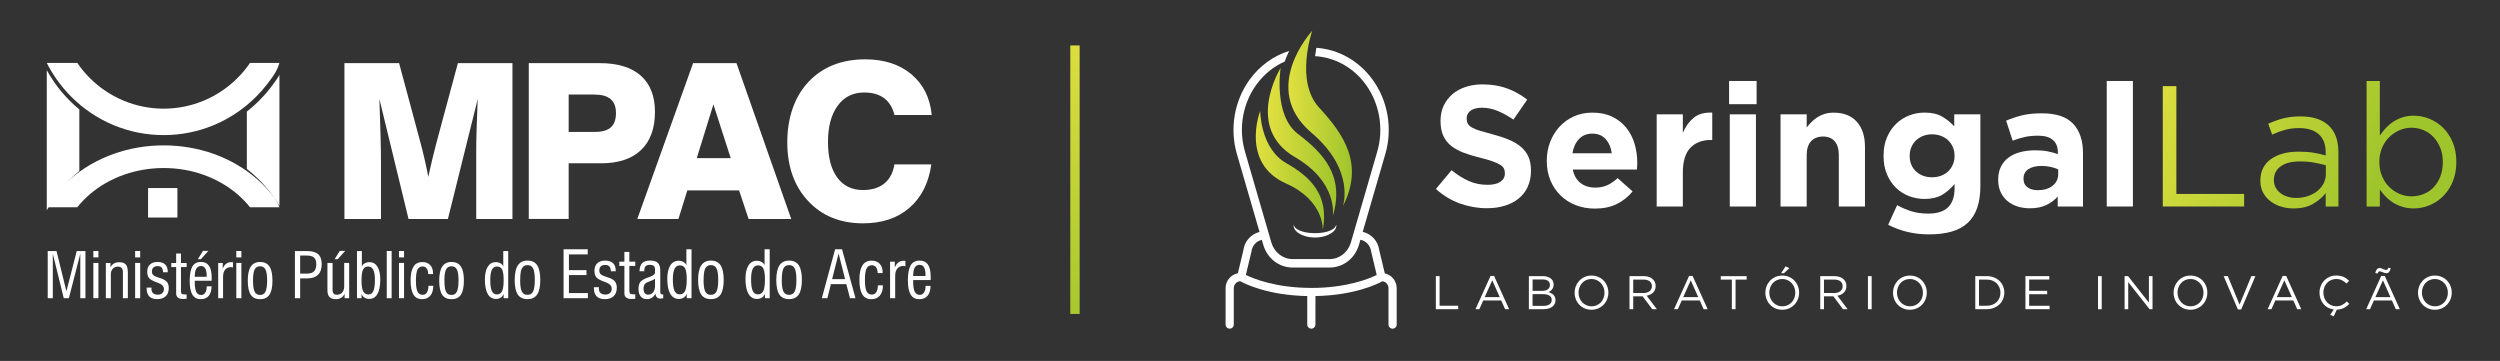 <?xml version="1.0" encoding="UTF-8"?>
<svg id="Camada_1" xmlns="http://www.w3.org/2000/svg" version="1.1" xmlns:xlink="http://www.w3.org/1999/xlink" viewBox="0 0 800 115.5">
  <rect x="0" y="0" width="800" height="115.5" fill="#333333" stroke="none"/>
  <!-- Generator: Adobe Illustrator 29.7.1, SVG Export Plug-In . SVG Version: 2.1.1 Build 8)  -->
  <defs>
    <style>
      .st0, .st1 {
        fill: #fff;
      }

      .st2 {
        fill: url(#Gradiente_sem_nome_301);
      }

      .st3 {
        fill: url(#Gradiente_sem_nome_306);
      }

      .st1 {
        fill-rule: evenodd;
      }

      .st4 {
        fill: url(#Gradiente_sem_nome_302);
      }

      .st5 {
        fill: url(#Gradiente_sem_nome_304);
      }

      .st6 {
        fill: url(#Gradiente_sem_nome_305);
      }

      .st7 {
        fill: url(#Gradiente_sem_nome_30);
      }

      .st8 {
        fill: url(#Gradiente_sem_nome_303);
      }
    </style>
    <symbol id="MPAC-H" viewBox="0 0 236 63.97">
      <g>
        <path class="st0" d="M8.94,63.71v-11.86l-3.05,11.86h-1.36l-2.92-11.86v11.86H.25v-12.58h2.35l2.63,10.73,2.76-10.73h2.32v12.58h-1.37ZM12.42,51.12h1.35v1.71h-1.35v-1.71ZM12.42,54.3h1.35v9.4h-1.35v-9.4ZM15.75,63.71v-9.4h1.23v1.17c.23-.46.54-.8.93-1.03.39-.23.86-.34,1.42-.34.82,0,1.41.21,1.76.63.35.42.53,1.14.53,2.16v6.81h-1.32v-6.91c0-.51-.11-.89-.32-1.14-.22-.25-.55-.38-.99-.38-.59,0-1.05.18-1.39.56-.34.37-.52.87-.52,1.5v6.37h-1.32ZM23.56,51.12h1.35v1.71h-1.35v-1.71ZM23.56,54.3h1.35v9.4h-1.35v-9.4ZM26.64,60.88h1.3s0,.03,0,.05c-.02.12-.03.21-.03.27,0,.51.14.9.44,1.17.29.27.71.4,1.26.4.5,0,.9-.14,1.19-.41.29-.27.44-.64.44-1.11,0-.74-.57-1.31-1.7-1.7h-.03c-1.14-.4-1.87-.8-2.21-1.19-.34-.39-.51-.96-.51-1.71,0-.82.24-1.46.72-1.92s1.15-.69,2-.69c.91,0,1.6.22,2.06.66.46.44.69,1.09.69,1.95v.13h-1.24c-.03-.57-.16-.98-.38-1.24-.23-.26-.58-.39-1.06-.39-.51,0-.89.12-1.15.36s-.39.61-.39,1.08c0,.21.03.4.1.57.07.17.17.3.3.41.24.21.71.43,1.42.65.38.12.67.22.88.3.64.25,1.1.57,1.38.95.27.38.41.89.41,1.53,0,.94-.27,1.67-.81,2.18-.54.51-1.31.77-2.31.77-.91,0-1.61-.24-2.08-.73-.47-.49-.7-1.21-.7-2.16v-.19ZM35.78,61.76c0,.39.07.65.21.77.14.12.48.18,1.01.18.07,0,.13,0,.17,0,.05,0,.08,0,.12-.01v1.15c-.07,0-.18.01-.32.02-.34.02-.55.03-.64.03-.62,0-1.08-.12-1.38-.37-.3-.25-.45-.62-.45-1.12v-7.01h-1.3v-1.09h1.3v-2.51h1.28v2.51h1.52v1.09h-1.52v6.37ZM39.46,57.99h3.18v-.25c0-.86-.12-1.52-.38-1.96-.25-.44-.63-.66-1.13-.66-.56,0-.98.23-1.26.71-.28.47-.41,1.19-.41,2.16M42.66,60.53h1.28c-.01,1.11-.26,1.96-.76,2.55-.49.59-1.2.88-2.12.88-1.01,0-1.75-.4-2.23-1.19-.48-.79-.72-2.01-.72-3.67,0-1.75.24-3.04.72-3.85.48-.81,1.23-1.22,2.26-1.22.97,0,1.69.35,2.17,1.04.48.69.71,1.75.71,3.16,0,.22,0,.39,0,.51,0,.11,0,.22-.01.31h-4.5v.42c0,1.18.14,2.04.41,2.57.27.54.7.81,1.29.81.46,0,.82-.2,1.09-.61.27-.41.4-.96.4-1.66v-.06ZM40.28,53.3l1.38-2.22h1.45l-2.01,2.22h-.82ZM45.71,63.71v-9.4h1.21v1.54c.19-.55.47-.98.86-1.29.38-.31.82-.47,1.31-.47.15,0,.26,0,.34,0,.08,0,.16.01.22.03v1.41c-.07-.04-.15-.07-.23-.09-.09-.02-.18-.03-.28-.03-.67,0-1.19.22-1.57.67-.37.45-.56,1.07-.56,1.87v5.76h-1.3ZM50.54,51.12h1.35v1.71h-1.35v-1.71ZM50.54,54.3h1.35v9.4h-1.35v-9.4ZM53.6,59.01c0-1.69.27-2.94.81-3.75.54-.81,1.37-1.22,2.48-1.22s1.96.4,2.49,1.21c.54.81.8,2.06.8,3.76s-.27,2.96-.8,3.76c-.53.8-1.36,1.2-2.49,1.2s-1.97-.4-2.5-1.19c-.52-.79-.79-2.05-.79-3.76M55,59.01c0,1.41.14,2.4.43,2.97.29.57.77.86,1.45.86s1.15-.29,1.44-.88c.29-.59.44-1.57.44-2.95s-.14-2.38-.44-2.96c-.29-.57-.77-.86-1.44-.86s-1.16.28-1.45.85c-.29.57-.44,1.56-.44,2.96M67.56,57.14h1.84c.85,0,1.47-.2,1.87-.61.4-.41.6-1.05.6-1.92,0-.8-.2-1.38-.6-1.74-.4-.36-1.05-.54-1.95-.54h-1.75v4.8ZM66.17,63.71v-12.58h3.21c1.37,0,2.36.28,2.99.84.63.56.94,1.45.94,2.67s-.33,2.19-.98,2.82c-.66.64-1.62.96-2.89.96h-1.87v5.29h-1.4ZM79.42,63.71v-1.22c-.18.47-.48.84-.88,1.09-.4.26-.89.38-1.45.38-.78,0-1.35-.19-1.71-.58-.36-.39-.54-1-.54-1.85v-7.23h1.37v7.26c0,.39.1.69.29.9.19.21.46.32.81.32.63,0,1.12-.19,1.47-.59.35-.39.53-.94.53-1.65v-6.24h1.33v9.4h-1.21ZM76.76,53.3l1.38-2.22h1.45l-2.01,2.22h-.82ZM83.93,58.93c0,1.36.14,2.33.43,2.91.29.58.75.87,1.41.87.61,0,1.05-.3,1.32-.91.27-.6.41-1.59.41-2.97,0-1.23-.14-2.13-.44-2.71-.29-.58-.74-.87-1.34-.87-.64,0-1.1.27-1.38.82-.27.54-.41,1.5-.41,2.86M82.72,63.71v-12.58h1.3v4.15c.11-.35.36-.64.73-.86.37-.22.81-.33,1.3-.33.91,0,1.62.4,2.12,1.21.5.81.76,1.94.76,3.41,0,1.69-.25,2.98-.75,3.86-.5.88-1.23,1.32-2.2,1.32-.5,0-.93-.12-1.31-.38-.37-.25-.62-.58-.74-1v1.19h-1.21ZM90.66,51.12h1.3v12.58h-1.3v-12.58ZM93.92,51.12h1.35v1.71h-1.35v-1.71ZM93.92,54.3h1.35v9.4h-1.35v-9.4ZM101.78,60.4h1.28c0,1.13-.26,2.01-.78,2.63-.52.62-1.25.93-2.2.93-1.04,0-1.81-.41-2.31-1.23-.5-.82-.75-2.09-.75-3.79s.26-2.86.78-3.67c.52-.81,1.31-1.21,2.37-1.21.87,0,1.56.27,2.07.81.51.53.76,1.27.76,2.19v.2h-1.28c-.03-.66-.17-1.16-.42-1.5-.26-.34-.62-.52-1.08-.52-.64,0-1.1.28-1.37.85-.27.57-.41,1.54-.41,2.91s.14,2.36.41,2.94c.28.57.74.86,1.38.86.49,0,.87-.2,1.13-.61.26-.41.41-1,.42-1.77M104.65,59.01c0-1.69.27-2.94.81-3.75.54-.81,1.37-1.22,2.48-1.22s1.96.4,2.49,1.21c.54.81.8,2.06.8,3.76s-.27,2.96-.8,3.76c-.53.8-1.36,1.2-2.49,1.2s-1.97-.4-2.5-1.19c-.53-.79-.79-2.05-.79-3.76M106.04,59.01c0,1.41.14,2.4.43,2.97.29.57.77.86,1.45.86s1.15-.29,1.44-.88c.29-.59.44-1.57.44-2.95s-.14-2.38-.44-2.96c-.29-.57-.77-.86-1.44-.86s-1.16.28-1.45.85c-.29.57-.44,1.56-.44,2.96M121.83,58.93c0-1.37-.13-2.33-.4-2.87-.27-.54-.72-.81-1.37-.81s-1.07.29-1.36.87c-.29.58-.44,1.48-.44,2.7,0,1.36.14,2.35.42,2.96.28.61.72.92,1.33.92.65,0,1.11-.29,1.4-.86.28-.58.42-1.55.42-2.92M123.06,63.71h-1.23v-1.19c-.12.41-.36.74-.73,1-.37.25-.8.38-1.3.38-.97,0-1.7-.44-2.21-1.33-.51-.88-.76-2.17-.76-3.86,0-1.46.26-2.6.76-3.41.51-.81,1.22-1.21,2.13-1.21.49,0,.93.11,1.3.33.37.22.61.51.71.86v-4.15h1.32v12.58ZM124.78,58.83c0-1.75.28-3.05.84-3.89.56-.84,1.42-1.27,2.57-1.27s2.03.42,2.58,1.25c.55.84.83,2.14.83,3.9s-.28,3.07-.83,3.89c-.55.83-1.41,1.24-2.59,1.24s-2.04-.41-2.59-1.23c-.54-.82-.82-2.12-.82-3.9M126.23,58.84c0,1.46.15,2.48.45,3.08.3.6.8.89,1.51.89s1.2-.3,1.5-.91c.3-.61.45-1.63.45-3.06s-.15-2.47-.45-3.07c-.3-.6-.8-.89-1.5-.89s-1.2.29-1.5.88c-.3.59-.45,1.62-.45,3.07M137.81,63.71v-13.05h6.44v1.36h-5.01v4.19h4.68v1.32h-4.68v4.8h5.06v1.37h-6.49ZM145.89,60.77h1.35s0,.03,0,.05c-.02.12-.03.22-.03.28,0,.53.15.94.45,1.21.3.28.74.42,1.31.42.52,0,.93-.14,1.23-.43.3-.28.45-.66.45-1.15,0-.77-.59-1.36-1.76-1.76h-.03c-1.18-.42-1.94-.83-2.29-1.24-.35-.41-.52-1-.52-1.77,0-.85.25-1.52.74-1.99.5-.48,1.19-.71,2.08-.71.94,0,1.65.23,2.13.68.48.46.72,1.13.72,2.02v.14h-1.29c-.03-.59-.16-1.02-.4-1.28-.24-.27-.6-.4-1.1-.4-.53,0-.93.12-1.19.38-.27.25-.4.63-.4,1.12,0,.22.04.42.11.59.07.17.17.32.31.42.25.21.74.44,1.47.68.39.12.7.23.91.31.67.26,1.14.59,1.43.99.28.4.43.92.43,1.58,0,.98-.28,1.73-.84,2.26-.56.53-1.35.79-2.39.79-.95,0-1.66-.25-2.15-.76-.49-.51-.73-1.25-.73-2.24v-.2ZM155.36,61.69c0,.41.07.67.22.8.15.13.49.19,1.05.19.07,0,.13,0,.18,0,.05,0,.09,0,.12-.01v1.19c-.08,0-.19.01-.33.02-.35.02-.57.03-.67.03-.64,0-1.12-.13-1.43-.38-.31-.26-.47-.65-.47-1.16v-7.27h-1.35v-1.13h1.35v-2.6h1.32v2.6h1.58v1.13h-1.58v6.6ZM162.22,58.45c-.21.24-.68.49-1.42.75-.06.02-.11.04-.14.05-.63.22-1.04.47-1.23.75-.19.28-.29.68-.29,1.23,0,.49.11.86.32,1.13.21.27.52.4.9.4.56,0,1.01-.21,1.34-.64.33-.43.5-1,.5-1.73v-1.93ZM164.36,63.72c-.17.03-.32.05-.44.06-.13.01-.24.02-.35.02-.38,0-.68-.12-.9-.36-.22-.24-.34-.59-.35-1.03-.21.5-.51.88-.9,1.14-.39.27-.86.4-1.4.4-.7,0-1.25-.24-1.64-.71-.39-.47-.59-1.14-.59-2s.18-1.48.54-1.92c.36-.44,1.14-.86,2.35-1.27h.03c.99-.34,1.48-.73,1.48-1.18v-.9c0-.4-.11-.69-.34-.88-.23-.18-.59-.28-1.09-.28s-.84.13-1.08.38c-.24.25-.35.64-.35,1.17v.17h-1.27c.02-.99.25-1.72.71-2.18.46-.46,1.17-.68,2.16-.68.92,0,1.59.21,2.02.63.42.42.64,1.09.64,2v5.7c0,.25.05.44.14.55.09.11.24.16.44.16.04,0,.1,0,.18-.03.01,0,.02,0,.03,0v1.04ZM170.66,58.76c0-1.42-.14-2.41-.42-2.97-.28-.56-.75-.84-1.42-.84s-1.1.3-1.41.91c-.3.6-.46,1.54-.46,2.8,0,1.41.14,2.43.43,3.07.29.63.75.95,1.38.95.67,0,1.15-.3,1.45-.9.29-.6.44-1.61.44-3.02M171.93,63.71h-1.27v-1.23c-.12.43-.38.77-.76,1.03-.38.26-.83.39-1.35.39-1,0-1.76-.46-2.29-1.38-.53-.92-.79-2.25-.79-4,0-1.52.26-2.7.79-3.54.53-.84,1.27-1.26,2.21-1.26.51,0,.96.12,1.35.35.39.23.64.53.74.89v-4.31h1.37v13.05ZM173.69,58.83c0-1.75.28-3.05.84-3.89.56-.84,1.42-1.27,2.57-1.27s2.03.42,2.58,1.25c.56.84.83,2.14.83,3.9s-.28,3.07-.82,3.89c-.55.83-1.41,1.24-2.59,1.24s-2.04-.41-2.59-1.23c-.54-.82-.82-2.12-.82-3.9M175.14,58.84c0,1.46.15,2.48.45,3.08.3.6.8.89,1.51.89s1.2-.3,1.5-.91c.3-.61.45-1.63.45-3.06s-.15-2.47-.45-3.07c-.3-.6-.8-.89-1.5-.89s-1.2.29-1.5.88c-.3.59-.45,1.62-.45,3.07M191.51,58.76c0-1.42-.14-2.41-.42-2.97-.28-.56-.75-.84-1.42-.84s-1.1.3-1.41.91c-.3.6-.45,1.54-.45,2.8,0,1.41.14,2.43.43,3.07.29.63.75.95,1.38.95.67,0,1.15-.3,1.45-.9.29-.6.44-1.61.44-3.02M192.78,63.71h-1.27v-1.23c-.12.43-.38.77-.76,1.03-.38.26-.83.39-1.35.39-1,0-1.76-.46-2.29-1.38-.53-.92-.79-2.25-.79-4,0-1.52.26-2.7.79-3.54.53-.84,1.27-1.26,2.21-1.26.51,0,.96.12,1.35.35.39.23.64.53.74.89v-4.31h1.37v13.05ZM194.54,58.83c0-1.75.28-3.05.84-3.89.56-.84,1.42-1.27,2.57-1.27s2.03.42,2.58,1.25c.56.84.83,2.14.83,3.9s-.28,3.07-.83,3.89c-.55.83-1.41,1.24-2.59,1.24s-2.04-.41-2.59-1.23c-.54-.82-.82-2.12-.82-3.9M195.99,58.84c0,1.46.15,2.48.45,3.08.3.6.8.89,1.51.89s1.2-.3,1.5-.91c.3-.61.45-1.63.45-3.06s-.15-2.47-.45-3.07c-.3-.6-.8-.89-1.5-.89s-1.2.29-1.5.88c-.3.59-.45,1.62-.45,3.07M209.42,58.62h3.46l-1.73-6.83-1.73,6.83ZM206.68,63.71l3.54-13.05h1.85l3.59,13.05h-1.47l-.98-3.76h-4.11l-.94,3.76h-1.47ZM221.64,60.27h1.33c0,1.17-.27,2.08-.81,2.73-.54.64-1.3.97-2.28.97-1.08,0-1.88-.43-2.4-1.28-.52-.85-.78-2.16-.78-3.93s.27-2.97.81-3.81c.54-.84,1.36-1.26,2.45-1.26.91,0,1.62.28,2.15.84.53.56.79,1.31.79,2.28v.2h-1.32c-.03-.68-.18-1.2-.44-1.56-.26-.36-.64-.53-1.12-.53-.66,0-1.14.3-1.42.88-.29.59-.43,1.59-.43,3.01s.14,2.45.43,3.04c.29.6.76.89,1.43.89.51,0,.9-.21,1.17-.64.27-.42.42-1.03.44-1.84M224.88,63.71v-9.75h1.26v1.59c.2-.57.49-1.02.89-1.34.39-.32.85-.48,1.36-.48.15,0,.27,0,.35,0,.08,0,.16.01.23.03v1.46c-.07-.04-.15-.07-.24-.09-.09-.02-.18-.03-.29-.03-.7,0-1.24.23-1.62.69-.39.46-.58,1.11-.58,1.94v5.97h-1.35ZM231.03,57.78h3.3v-.26c0-.9-.13-1.57-.39-2.03-.26-.45-.65-.68-1.18-.68-.58,0-1.02.24-1.3.73-.28.49-.43,1.24-.43,2.24M234.34,60.41h1.33c-.01,1.15-.27,2.03-.79,2.64-.51.61-1.25.92-2.2.92-1.04,0-1.82-.41-2.31-1.23-.5-.82-.75-2.09-.75-3.8,0-1.82.25-3.15.75-4,.5-.84,1.28-1.27,2.35-1.27,1.01,0,1.75.36,2.25,1.07s.74,1.81.74,3.28c0,.23,0,.41,0,.53,0,.12,0,.23-.01.32h-4.66v.44c0,1.22.14,2.11.42,2.67.28.56.73.84,1.34.84.48,0,.85-.21,1.13-.63.28-.42.42-.99.42-1.72v-.07Z"/>
        <path class="st1" d="M53.35,13.93v15.29c1.17.91,2.27,1.9,3.32,2.95,1.28,1.29,2.47,2.67,3.55,4.15.64.88,1.25,1.79,1.82,2.73V4.14l-.14.25c-.61,1.05-1.35,2.03-2.16,3.09-.48.63-.97,1.23-1.47,1.8-.5.57-1.03,1.14-1.59,1.7h0s0,0,0,0c-1.04,1.05-2.15,2.03-3.32,2.95"/>
        <path class="st1" d="M0,2.9c.64,1.16,1.34,2.28,2.09,3.35,1.19,1.69,2.52,3.28,3.97,4.73.83.84,1.71,1.64,2.62,2.39v16.41c-.91.75-1.79,1.55-2.62,2.39l-.03.03c-1.44,1.45-2.76,3.02-3.94,4.7C1.34,37.98.64,39.1,0,40.25V2.9Z"/>
        <path class="st0" d="M79.37,42.58V1.02h14.58l5.44,20.23c.49,1.79.93,3.53,1.32,5.21.39,1.69.74,3.32,1.03,4.92.35-1.7.76-3.47,1.21-5.32.45-1.86.97-3.84,1.54-5.97l5.14-19.07h14.55v41.56h-9.66v-18.43c0-1.3.03-3.12.1-5.46.07-2.34.16-5.05.3-8.11l-7.95,32h-10.5l-7.77-32c.13,3.69.23,7,.31,9.95.08,2.94.11,5.24.11,6.9v15.15h-9.75Z"/>
        <path class="st0" d="M139.16,19.36h7.03c1.91,0,3.32-.4,4.23-1.22.91-.82,1.36-2.09,1.36-3.8s-.47-2.9-1.42-3.72c-.95-.82-2.38-1.22-4.28-1.22h-6.91v9.96ZM128.53,42.58V1.02h18.93c4.79,0,8.44,1.12,10.95,3.34,2.51,2.23,3.77,5.45,3.77,9.66,0,4.42-1.24,7.81-3.71,10.17-2.47,2.36-6.03,3.54-10.67,3.54h-8.63v14.84h-10.64Z"/>
        <path class="st0" d="M173.33,26.35h9.05l-4.61-14.33-4.44,14.33ZM172.35,1.02h11.57l14.6,41.56h-11.37l-2.53-7.62h-13.81l-2.37,7.62h-10.97L172.35,1.02Z"/>
        <path class="st0" d="M235.88,28.02c-.71,4.99-2.67,8.85-5.86,11.6-3.19,2.75-7.31,4.12-12.36,4.12-6.05,0-10.93-1.98-14.63-5.95-3.71-3.97-5.56-9.19-5.56-15.66s1.89-12.11,5.65-16.11c3.78-4.01,8.83-6.01,15.15-6.01,5.01,0,9.12,1.33,12.29,3.98,3.17,2.65,4.98,6.27,5.43,10.87h-9.94c-.49-1.99-1.41-3.5-2.77-4.5-1.35-1.01-3.13-1.51-5.35-1.51-2.95,0-5.3,1.17-7.02,3.52-1.72,2.35-2.59,5.57-2.59,9.65s.81,7.22,2.44,9.47c1.63,2.24,3.92,3.37,6.88,3.37,2.38,0,4.28-.59,5.71-1.75,1.44-1.17,2.33-2.86,2.68-5.08h9.82Z"/>
        <rect class="st0" x="27.01" y="34.33" width="7.82" height="7.86"/>
        <path class="st0" d="M57.41,8.27c.5-.58.98-1.16,1.43-1.74.78-1.02,1.5-1.97,2.08-2.97.46-.8.84-1.64,1.11-2.6h-7.83c-.46.67-.95,1.32-1.46,1.95-.59.72-1.2,1.39-1.83,2.03-2.57,2.58-5.65,4.67-9.07,6.09-3.29,1.37-6.9,2.13-10.67,2.13s-7.39-.76-10.68-2.13c-3.42-1.42-6.5-3.51-9.07-6.09h0s0,0,0,0c-.64-.64-1.25-1.32-1.83-2.03-.51-.63-1-1.28-1.46-1.95H0c.77,1.53,1.65,2.99,2.63,4.38,1.15,1.63,2.44,3.17,3.84,4.58,3.22,3.24,7.07,5.85,11.34,7.63,4.11,1.71,8.63,2.66,13.36,2.66s9.25-.95,13.36-2.66c4.27-1.78,8.12-4.39,11.34-7.63h0c.52-.52,1.04-1.08,1.54-1.65"/>
        <path class="st0" d="M57.41,33.18c.5.49.98.99,1.43,1.49.78.88,1.5,1.69,2.08,2.55.46.69.84,1.41,1.11,2.23h-7.83c-.46-.58-.95-1.13-1.46-1.67-.59-.61-1.2-1.2-1.83-1.74-2.57-2.22-5.65-4-9.07-5.23-3.29-1.18-6.9-1.82-10.67-1.82s-7.39.65-10.68,1.82c-3.42,1.22-6.5,3.01-9.07,5.23h0s0,0,0,0c-.64.55-1.25,1.13-1.83,1.74-.51.54-1,1.1-1.46,1.67H0c.77-1.31,1.65-2.56,2.63-3.75,1.15-1.4,2.44-2.72,3.84-3.93,3.22-2.78,7.07-5.02,11.34-6.54,4.11-1.47,8.63-2.28,13.36-2.28s9.25.81,13.36,2.28c4.27,1.53,8.12,3.76,11.34,6.54h0c.52.45,1.04.92,1.54,1.42"/>
      </g>
    </symbol>
    <linearGradient id="Gradiente_sem_nome_30" data-name="Gradiente sem nome 30" x1="405.71" y1="45.44" x2="427.6" y2="45.44" gradientUnits="userSpaceOnUse">
      <stop offset="0" stop-color="#e1e040"/>
      <stop offset="1" stop-color="#9fc52c"/>
    </linearGradient>
    <linearGradient id="Gradiente_sem_nome_301" data-name="Gradiente sem nome 30" x1="401.84" y1="54.55" x2="423.71" y2="54.55" xlink:href="#Gradiente_sem_nome_30"/>
    <linearGradient id="Gradiente_sem_nome_302" data-name="Gradiente sem nome 30" x1="412.27" y1="37.92" x2="432.6" y2="37.92" xlink:href="#Gradiente_sem_nome_30"/>
    <linearGradient id="Gradiente_sem_nome_303" data-name="Gradiente sem nome 30" x1="677.73" y1="38.39" x2="752.16" y2="76.35" xlink:href="#Gradiente_sem_nome_30"/>
    <linearGradient id="Gradiente_sem_nome_304" data-name="Gradiente sem nome 30" x1="684.15" y1="25.8" x2="758.58" y2="63.76" xlink:href="#Gradiente_sem_nome_30"/>
    <linearGradient id="Gradiente_sem_nome_305" data-name="Gradiente sem nome 30" x1="691.51" y1="11.36" x2="765.95" y2="49.32" xlink:href="#Gradiente_sem_nome_30"/>
    <linearGradient id="Gradiente_sem_nome_306" data-name="Gradiente sem nome 30" x1="336.19" y1="7.12" x2="352.62" y2="113.3" xlink:href="#Gradiente_sem_nome_30"/>
  </defs>
  <g>
    <g>
      <path class="st0" d="M427.6,71.91c.06.34.02.73-.12,1.08-.15.34-.37.66-.63.93-.52.54-1.16.94-1.82,1.24-.67.3-1.37.51-2.08.65-.71.13-1.43.19-2.16.2-.72,0-1.44-.07-2.16-.2-.71-.14-1.41-.35-2.08-.65-.66-.3-1.31-.7-1.82-1.24-.26-.27-.48-.59-.63-.93-.14-.35-.19-.73-.12-1.08.06.17.09.33.18.48.06.15.17.28.27.4.22.24.45.45.73.6.54.33,1.15.57,1.77.74.62.17,1.26.3,1.91.37.65.07,1.3.11,1.95.11.65,0,1.3-.04,1.95-.11.65-.08,1.28-.2,1.91-.37.62-.17,1.23-.41,1.77-.74.28-.16.51-.37.73-.61.21-.24.36-.54.45-.88Z"/>
      <path class="st0" d="M443.13,87.47l-1.78-7.46c-.39-2.9-2.52-5.17-5.28-5.82l7.24-24.93c2.37-8.15.82-17.07-4.13-23.84-4.37-5.98-10.86-9.63-17.94-10.12-.16.82-.3,1.72-.42,2.67,6.38.37,12.25,3.64,16.19,9.04,4.46,6.11,5.85,14.14,3.71,21.5l-8.43,29.05c-.93,3.2-3.67,5.35-6.82,5.35h-11.83c-3.15,0-5.89-2.15-6.82-5.35l-8.43-29.05c-2.14-7.36-.75-15.4,3.71-21.5,2.4-3.28,5.5-5.77,9.01-7.31.42-1.2.91-2.34,1.42-3.4-4.95,1.53-9.36,4.69-12.6,9.12-4.95,6.78-6.49,15.69-4.13,23.84l7.25,24.96c-2.7.68-4.77,2.93-5.16,5.79l-1.77,7.43c-2.24.44-3.93,2.41-3.93,4.77v11.65c0,.72.59,1.31,1.31,1.31s1.31-.59,1.31-1.31v-11.65c0-1.17.9-2.13,2.04-2.23,1.65.91,8.97,4.52,21.47,4.76,0,.03,0,.05,0,.07v9.05c0,.72.59,1.31,1.31,1.31s1.31-.59,1.31-1.31v-9.05s0-.05,0-.07c12.44-.24,19.75-3.81,21.45-4.74,1.09.15,1.93,1.09,1.93,2.22v11.65c0,.72.59,1.31,1.31,1.31s1.31-.59,1.31-1.31v-11.65c0-2.32-1.63-4.26-3.8-4.74ZM419.62,92.13c-11.41,0-18.61-3-20.94-4.15l1.77-7.42.03-.14c.23-1.83,1.56-3.27,3.3-3.67l.46,1.57c1.26,4.36,5.04,7.29,9.4,7.29h11.83c4.36,0,8.14-2.93,9.4-7.29l.46-1.6c1.79.36,3.18,1.83,3.42,3.7l1.8,7.57c-2.33,1.15-9.52,4.15-20.93,4.15Z"/>
      <path class="st7" d="M409.81,21.72c-.13.22-11.72,19.11,4.65,28.61,13.73,7.97,12.07,18.62,12.04,18.82,3.9-13.01-3.19-20.21-11.15-26.29-7.92-6.05-5.56-20.98-5.54-21.14Z"/>
      <path class="st2" d="M403.27,35.49c-.1.2-6.38,16.72,8.25,23.22,12.27,5.45,11.78,14.73,11.77,14.91,2.17-11.53-4.32-17.22-11.67-21.4-8.3-4.72-8.36-16.58-8.35-16.73Z"/>
      <path class="st4" d="M419.93,9.83c-.19.21-16.96,18.47-.24,32.67,14.03,11.91,10.09,23.3,10.02,23.51,6.92-13.49.27-23.05-7.58-31.57-7.81-8.47-2.26-24.43-2.2-24.61Z"/>
    </g>
    <path class="st0" d="M488.88,59.78c-.69,1.49-1.66,2.73-2.9,3.74-1.24,1.01-2.72,1.78-4.44,2.31-1.72.53-3.62.8-5.71.8-2.94,0-5.82-.5-8.64-1.51-2.83-1.01-5.39-2.56-7.7-4.65l5.01-6c1.76,1.43,3.57,2.57,5.42,3.41,1.85.85,3.88,1.26,6.08,1.26,1.76,0,3.13-.32,4.1-.96.97-.64,1.46-1.53,1.46-2.67v-.11c0-.55-.1-1.03-.3-1.46-.2-.42-.59-.82-1.16-1.18-.57-.37-1.36-.73-2.37-1.1-1.01-.37-2.33-.75-3.95-1.15-1.95-.48-3.71-1.01-5.3-1.6-1.58-.59-2.92-1.31-4.03-2.17-1.1-.86-1.96-1.93-2.57-3.22-.61-1.28-.91-2.88-.91-4.79v-.11c0-1.76.33-3.35.98-4.76.66-1.41,1.58-2.63,2.76-3.66,1.18-1.03,2.6-1.82,4.24-2.37,1.64-.55,3.46-.83,5.44-.83,2.82,0,5.42.42,7.79,1.26,2.37.85,4.54,2.06,6.52,3.63l-4.4,6.38c-1.73-1.17-3.41-2.1-5.06-2.78-1.65-.68-3.3-1.02-4.95-1.02s-2.89.32-3.72.96-1.24,1.44-1.24,2.39v.11c0,.62.12,1.16.36,1.62.24.46.67.87,1.3,1.24.63.37,1.48.72,2.57,1.05,1.08.33,2.46.72,4.11,1.15,1.95.51,3.69,1.09,5.21,1.73,1.53.64,2.81,1.41,3.86,2.31s1.84,1.95,2.37,3.16c.53,1.21.8,2.66.8,4.35v.11c0,1.91-.35,3.61-1.04,5.09Z"/>
    <path class="st0" d="M523.89,53.21c-.02.29-.05.64-.08,1.04h-20.53c.4,1.91,1.24,3.35,2.5,4.32,1.27.97,2.84,1.46,4.71,1.46,1.39,0,2.64-.24,3.74-.72,1.1-.48,2.24-1.25,3.41-2.31l4.79,4.24c-1.39,1.72-3.08,3.07-5.06,4.05-1.98.97-4.31,1.46-6.99,1.46-2.2,0-4.25-.37-6.14-1.1-1.89-.73-3.52-1.78-4.9-3.14-1.38-1.36-2.45-2.96-3.22-4.82-.77-1.85-1.15-3.92-1.15-6.19v-.11c0-2.09.36-4.07,1.07-5.94.72-1.87,1.71-3.5,3-4.9s2.82-2.5,4.6-3.3c1.78-.81,3.75-1.21,5.92-1.21,2.46,0,4.59.44,6.38,1.32,1.8.88,3.29,2.06,4.49,3.55,1.19,1.48,2.07,3.19,2.64,5.12.57,1.93.85,3.94.85,6.03v.11c0,.41,0,.75-.03,1.05ZM513.8,44.49c-1.06-1.15-2.48-1.73-4.24-1.73s-3.18.57-4.27,1.71c-1.08,1.14-1.79,2.66-2.12,4.57h12.6c-.26-1.87-.92-3.38-1.98-4.54Z"/>
    <path class="st0" d="M547.48,44.79c-2.79,0-4.98.85-6.58,2.53-1.6,1.69-2.39,4.31-2.39,7.87v10.9h-8.37v-29.5h8.37v5.94c.84-2.02,2-3.63,3.47-4.84,1.47-1.21,3.45-1.76,5.94-1.65v8.75h-.44Z"/>
    <path class="st0" d="M553.31,33.34v-7.43h8.8v7.43h-8.8ZM553.53,66.09v-29.5h8.37v29.5h-8.37Z"/>
    <path class="st0" d="M588.42,66.09v-16.41c0-1.98-.44-3.47-1.32-4.48-.88-1-2.13-1.51-3.74-1.51s-2.89.5-3.82,1.51c-.94,1.01-1.4,2.5-1.4,4.48v16.41h-8.37v-29.5h8.37v4.22c.48-.63,1-1.23,1.57-1.8.57-.57,1.2-1.08,1.9-1.52s1.47-.8,2.31-1.05c.84-.26,1.8-.39,2.86-.39,3.19,0,5.66.97,7.4,2.92,1.74,1.94,2.61,4.62,2.61,8.03v19.1h-8.37Z"/>
    <path class="st0" d="M632.69,66.55c-.68,1.96-1.71,3.57-3.08,4.82-1.37,1.25-3.09,2.16-5.14,2.75-2.06.59-4.46.88-7.21.88-2.42,0-4.73-.27-6.93-.8-2.2-.53-4.24-1.29-6.11-2.28l2.86-6.27c1.54.84,3.09,1.5,4.65,1.98,1.56.48,3.33.72,5.31.72,2.86,0,4.98-.68,6.36-2.04,1.37-1.36,2.06-3.36,2.06-6v-1.43c-1.25,1.5-2.61,2.68-4.07,3.52-1.47.84-3.32,1.26-5.56,1.26-1.72,0-3.37-.3-4.95-.91-1.58-.61-2.97-1.49-4.18-2.67s-2.17-2.62-2.89-4.32c-.72-1.7-1.07-3.66-1.07-5.86v-.11c0-2.2.37-4.16,1.1-5.86.73-1.7,1.71-3.14,2.92-4.32,1.21-1.17,2.6-2.06,4.18-2.67,1.58-.61,3.21-.91,4.9-.91,2.28,0,4.15.42,5.61,1.26,1.47.85,2.77,1.89,3.91,3.14v-3.85h8.36v22.84c0,2.79-.34,5.16-1.02,7.13ZM625.45,49.8c0-.99-.18-1.91-.55-2.75s-.87-1.57-1.51-2.17c-.64-.61-1.4-1.07-2.28-1.4-.88-.33-1.84-.5-2.86-.5s-1.97.17-2.83.5c-.86.33-1.61.8-2.26,1.4-.64.61-1.15,1.33-1.51,2.17-.37.84-.55,1.76-.55,2.75v.11c0,2.06.68,3.71,2.04,4.95,1.36,1.25,3.06,1.87,5.12,1.87,1.03,0,1.98-.16,2.86-.49.88-.33,1.64-.8,2.28-1.4.64-.61,1.14-1.33,1.51-2.17.37-.84.55-1.76.55-2.75v-.11Z"/>
    <path class="st0" d="M658.47,66.09v-3.19c-1.03,1.14-2.26,2.05-3.69,2.73-1.43.68-3.17,1.02-5.23,1.02-1.39,0-2.71-.19-3.94-.58-1.23-.39-2.3-.96-3.22-1.73-.92-.77-1.64-1.72-2.17-2.84-.53-1.12-.8-2.41-.8-3.88v-.11c0-1.61.29-3.01.88-4.18.59-1.17,1.4-2.15,2.45-2.92,1.04-.77,2.29-1.35,3.74-1.73,1.45-.39,3.05-.58,4.82-.58,1.5,0,2.82.11,3.94.33,1.12.22,2.21.52,3.27.88v-.5c0-1.76-.53-3.1-1.59-4.02-1.06-.92-2.64-1.37-4.73-1.37-1.61,0-3.04.14-4.27.41-1.23.28-2.52.67-3.88,1.18l-2.09-6.39c1.61-.7,3.3-1.26,5.06-1.7,1.76-.44,3.89-.66,6.38-.66,4.59,0,7.92,1.12,10.02,3.36,2.09,2.24,3.14,5.36,3.14,9.36v17.11h-8.09ZM658.64,54.2c-.73-.33-1.55-.6-2.45-.8s-1.86-.3-2.89-.3c-1.8,0-3.21.35-4.24,1.04-1.03.7-1.54,1.71-1.54,3.03v.11c0,1.14.42,2.02,1.26,2.64.84.63,1.94.94,3.3.94,1.98,0,3.57-.48,4.76-1.43,1.19-.95,1.79-2.2,1.79-3.74v-1.49Z"/>
    <path class="st0" d="M674.16,66.09V25.91h8.37v40.17h-8.37Z"/>
    <path class="st8" d="M692.09,27.56h4.35v34.5h21.68v4.02h-26.03V27.56Z"/>
    <path class="st5" d="M731.14,41.57c-1.38.39-2.73.89-4.05,1.51l-1.26-3.47c1.58-.73,3.17-1.31,4.79-1.73s3.47-.63,5.56-.63c3.89,0,6.88.96,8.97,2.89,2.09,1.93,3.14,4.78,3.14,8.56v17.39h-4.07v-4.29c-.99,1.28-2.32,2.42-3.99,3.41-1.67.99-3.77,1.49-6.3,1.49-1.32,0-2.62-.18-3.88-.55-1.27-.37-2.4-.93-3.41-1.68-1.01-.75-1.82-1.68-2.42-2.78-.61-1.1-.91-2.4-.91-3.91s.29-2.84.88-3.99c.59-1.16,1.42-2.12,2.51-2.89,1.08-.77,2.37-1.36,3.85-1.76,1.48-.4,3.13-.61,4.92-.61s3.43.11,4.79.33c1.36.22,2.68.51,3.96.88v-.99c0-2.57-.74-4.5-2.23-5.81-1.49-1.3-3.57-1.95-6.25-1.95-1.69,0-3.22.19-4.6.58ZM729.78,53.26c-1.43,1.06-2.14,2.51-2.14,4.35,0,.92.19,1.73.58,2.42.38.7.91,1.29,1.56,1.79.66.5,1.42.87,2.28,1.13.86.26,1.76.39,2.72.39,1.31,0,2.55-.19,3.7-.58,1.15-.39,2.16-.92,3.02-1.6.86-.68,1.53-1.49,2.03-2.42s.74-1.97.74-3.11v-2.75c-1.06-.29-2.28-.57-3.65-.83-1.37-.26-2.93-.39-4.69-.39-2.67,0-4.72.53-6.14,1.6Z"/>
    <path class="st6" d="M784.88,58.11c-.77,1.84-1.79,3.38-3.05,4.65-1.27,1.26-2.72,2.24-4.35,2.91-1.63.68-3.31,1.02-5.04,1.02-1.32,0-2.53-.17-3.63-.5-1.1-.33-2.09-.77-2.97-1.32-.88-.55-1.68-1.19-2.39-1.93-.72-.73-1.35-1.5-1.9-2.31v5.45h-4.24V25.91h4.24v17.44c.59-.84,1.24-1.65,1.95-2.42.72-.77,1.51-1.44,2.39-2.01.88-.57,1.86-1.03,2.94-1.38,1.08-.35,2.28-.52,3.6-.52,1.69,0,3.35.33,4.98.99,1.63.66,3.09,1.62,4.38,2.89,1.28,1.26,2.31,2.82,3.08,4.65.77,1.83,1.16,3.93,1.16,6.27s-.39,4.44-1.16,6.27ZM780.89,47.34c-.53-1.35-1.26-2.51-2.17-3.48-.92-.97-1.98-1.71-3.19-2.22-1.21-.51-2.5-.77-3.85-.77s-2.6.26-3.83.79c-1.23.53-2.33,1.27-3.3,2.22-.97.95-1.74,2.1-2.31,3.45-.57,1.35-.85,2.85-.85,4.49s.28,3.15.85,4.52c.57,1.37,1.34,2.53,2.31,3.48.97.95,2.07,1.69,3.3,2.22,1.23.53,2.51.79,3.83.79s2.65-.25,3.88-.74c1.23-.49,2.29-1.2,3.19-2.14s1.61-2.08,2.15-3.45c.53-1.37.8-2.91.8-4.63s-.27-3.19-.8-4.55Z"/>
    <g>
      <path class="st0" d="M459.48,88.37h1.19v9.47h5.95v1.1h-7.15v-10.58Z"/>
      <path class="st0" d="M482.91,98.94h-1.28l-1.24-2.79h-5.76l-1.25,2.79h-1.22l4.82-10.65h1.12l4.82,10.65ZM477.52,89.7l-2.42,5.39h4.82l-2.4-5.39Z"/>
      <path class="st0" d="M495.14,88.56c.42.13.78.3,1.09.53.3.23.53.5.69.83.16.33.24.69.24,1.09,0,.35-.05.66-.14.92s-.22.49-.38.69c-.16.2-.34.37-.53.51-.2.14-.4.25-.61.34.31.09.61.21.88.36.28.15.52.32.72.52.2.2.36.44.48.72.12.28.18.6.18.97,0,.45-.09.86-.27,1.22-.18.36-.44.67-.78.91-.34.25-.74.44-1.21.57-.47.13-1,.2-1.57.2h-4.69v-10.58h4.49c.52,0,.99.06,1.42.19ZM495.29,92.59c.45-.32.68-.8.68-1.43,0-.54-.2-.96-.6-1.27-.4-.31-.98-.47-1.73-.47h-3.21v3.66h3.12c.71,0,1.3-.16,1.75-.49ZM495.86,97.38c.46-.33.69-.8.69-1.41s-.24-1.04-.71-1.36-1.17-.48-2.09-.48h-3.33v3.75h3.54c.8,0,1.44-.17,1.9-.5Z"/>
      <path class="st0" d="M514.29,95.73c-.26.66-.63,1.24-1.1,1.74-.47.5-1.04.9-1.71,1.2-.66.3-1.4.45-2.21.45s-1.54-.15-2.2-.44c-.66-.29-1.23-.69-1.7-1.18-.47-.5-.84-1.08-1.1-1.74s-.39-1.36-.39-2.09.13-1.43.39-2.09c.26-.66.63-1.24,1.1-1.75.47-.5,1.04-.9,1.71-1.2.66-.3,1.4-.45,2.21-.45s1.54.15,2.2.44c.66.29,1.23.69,1.7,1.19.47.5.84,1.08,1.1,1.74s.39,1.36.39,2.09-.13,1.43-.39,2.09ZM513.13,91.96c-.21-.53-.5-1-.87-1.39-.37-.39-.81-.7-1.32-.94-.51-.23-1.07-.35-1.67-.35s-1.16.11-1.67.34c-.51.23-.94.54-1.31.93-.36.39-.65.85-.85,1.38-.21.53-.31,1.09-.31,1.7s.1,1.17.31,1.71c.21.53.5,1,.87,1.39.37.39.81.71,1.32.94.51.23,1.06.35,1.67.35s1.16-.11,1.67-.34c.51-.23.94-.54,1.31-.93.36-.39.65-.85.85-1.38.21-.53.31-1.09.31-1.7s-.1-1.17-.31-1.71Z"/>
      <path class="st0" d="M528.72,98.94l-3.07-4.11h-3.02v4.11h-1.19v-10.58h4.55c.58,0,1.11.08,1.58.23.47.15.87.37,1.2.64.33.28.59.61.77,1,.18.39.27.82.27,1.29,0,.44-.07.84-.21,1.19-.14.35-.34.65-.6.91-.26.26-.56.47-.91.64-.35.17-.74.29-1.15.36l3.25,4.32h-1.47ZM527.9,90.02c-.47-.37-1.14-.55-2-.55h-3.27v4.3h3.26c.39,0,.76-.05,1.09-.15.33-.1.62-.24.86-.43.24-.19.43-.42.57-.69.14-.27.2-.58.2-.93,0-.67-.24-1.18-.71-1.55Z"/>
      <path class="st0" d="M546.44,98.94h-1.28l-1.24-2.79h-5.76l-1.25,2.79h-1.22l4.82-10.65h1.12l4.82,10.65ZM541.04,89.7l-2.42,5.39h4.82l-2.4-5.39Z"/>
      <path class="st0" d="M555.38,98.94h-1.19v-9.47h-3.55v-1.1h8.29v1.1h-3.55v9.47Z"/>
      <path class="st0" d="M575.33,95.73c-.26.66-.63,1.24-1.1,1.74-.47.5-1.04.9-1.71,1.2-.66.3-1.4.45-2.21.45s-1.54-.15-2.2-.44c-.66-.29-1.23-.69-1.7-1.18-.47-.5-.84-1.08-1.1-1.74s-.39-1.36-.39-2.09.13-1.43.39-2.09c.26-.66.63-1.24,1.1-1.75.47-.5,1.04-.9,1.71-1.2.66-.3,1.4-.45,2.21-.45s1.54.15,2.2.44c.66.29,1.23.69,1.7,1.19.47.5.84,1.08,1.1,1.74s.39,1.36.39,2.09-.13,1.43-.39,2.09ZM574.18,91.96c-.21-.53-.5-1-.87-1.39-.37-.39-.81-.7-1.32-.94-.51-.23-1.07-.35-1.67-.35s-1.16.11-1.67.34c-.51.23-.94.54-1.31.93-.36.39-.65.85-.85,1.38-.21.53-.31,1.09-.31,1.7s.1,1.17.31,1.71c.21.53.5,1,.87,1.39.37.39.81.71,1.32.94.51.23,1.06.35,1.67.35s1.16-.11,1.67-.34c.51-.23.94-.54,1.31-.93.36-.39.65-.85.85-1.38.21-.53.31-1.09.31-1.7s-.1-1.17-.31-1.71ZM569.94,87.43l1.44-2.19,1.21.56-1.71,1.63h-.94Z"/>
      <path class="st0" d="M589.76,98.94l-3.07-4.11h-3.02v4.11h-1.19v-10.58h4.55c.58,0,1.11.08,1.58.23.47.15.87.37,1.2.64.33.28.59.61.77,1,.18.39.27.82.27,1.29,0,.44-.07.84-.21,1.19-.14.35-.34.65-.6.91-.26.26-.56.47-.91.64-.35.17-.74.29-1.15.36l3.25,4.32h-1.47ZM588.94,90.02c-.47-.37-1.14-.55-2-.55h-3.27v4.3h3.26c.39,0,.76-.05,1.09-.15.33-.1.62-.24.86-.43.24-.19.43-.42.57-.69.14-.27.2-.58.2-.93,0-.67-.24-1.18-.71-1.55Z"/>
      <path class="st0" d="M598.93,88.37v10.58h-1.19v-10.58h1.19Z"/>
      <path class="st0" d="M616.18,95.73c-.26.66-.63,1.24-1.1,1.74-.47.5-1.04.9-1.71,1.2-.66.3-1.4.45-2.21.45s-1.54-.15-2.2-.44c-.66-.29-1.23-.69-1.7-1.18-.47-.5-.84-1.08-1.1-1.74s-.39-1.36-.39-2.09.13-1.43.39-2.09c.26-.66.63-1.24,1.1-1.75.47-.5,1.04-.9,1.71-1.2.66-.3,1.4-.45,2.21-.45s1.54.15,2.2.44c.66.29,1.23.69,1.7,1.19.47.5.84,1.08,1.1,1.74s.39,1.36.39,2.09-.13,1.43-.39,2.09ZM615.03,91.96c-.21-.53-.5-1-.87-1.39-.37-.39-.81-.7-1.32-.94-.51-.23-1.07-.35-1.67-.35s-1.16.11-1.67.34c-.51.23-.94.54-1.31.93-.36.39-.65.85-.85,1.38-.21.53-.31,1.09-.31,1.7s.1,1.17.31,1.71c.21.53.5,1,.87,1.39.37.39.81.71,1.32.94.51.23,1.06.35,1.67.35s1.16-.11,1.67-.34c.51-.23.94-.54,1.31-.93.36-.39.65-.85.85-1.38.21-.53.31-1.09.31-1.7s-.1-1.17-.31-1.71Z"/>
      <path class="st0" d="M640.97,95.73c-.27.65-.66,1.21-1.16,1.68-.5.47-1.09.85-1.78,1.12-.69.27-1.45.41-2.27.41h-3.67v-10.58h3.67c.83,0,1.58.13,2.27.4.69.27,1.28.64,1.78,1.11.5.47.88,1.03,1.16,1.68s.41,1.34.41,2.08-.14,1.44-.41,2.09ZM639.83,92.02c-.21-.51-.5-.96-.88-1.34-.38-.38-.84-.67-1.38-.89-.54-.22-1.15-.32-1.81-.32h-2.48v8.37h2.48c.66,0,1.27-.11,1.81-.32.54-.21,1-.51,1.38-.88s.67-.82.88-1.32c.21-.5.31-1.05.31-1.65s-.1-1.13-.31-1.65Z"/>
      <path class="st0" d="M655.78,89.45h-6.45v3.61h5.77v1.09h-5.77v3.7h6.53v1.09h-7.72v-10.58h7.64v1.09Z"/>
      <path class="st0" d="M672.55,88.37v10.58h-1.19v-10.58h1.19Z"/>
      <path class="st0" d="M687.65,88.37h1.16v10.58h-.95l-6.83-8.67v8.67h-1.16v-10.58h1.12l6.66,8.47v-8.47Z"/>
      <path class="st0" d="M705.96,95.73c-.26.66-.63,1.24-1.1,1.74-.47.5-1.04.9-1.71,1.2-.66.3-1.4.45-2.21.45s-1.54-.15-2.2-.44c-.66-.29-1.23-.69-1.7-1.18-.47-.5-.84-1.08-1.1-1.74s-.39-1.36-.39-2.09.13-1.43.39-2.09c.26-.66.63-1.24,1.1-1.75.47-.5,1.04-.9,1.71-1.2.66-.3,1.4-.45,2.21-.45s1.54.15,2.2.44c.66.29,1.23.69,1.7,1.19.47.5.84,1.08,1.1,1.74s.39,1.36.39,2.09-.13,1.43-.39,2.09ZM704.81,91.96c-.21-.53-.5-1-.87-1.39-.37-.39-.81-.7-1.32-.94-.51-.23-1.07-.35-1.67-.35s-1.16.11-1.67.34c-.51.23-.94.54-1.31.93-.36.39-.65.85-.85,1.38-.21.53-.31,1.09-.31,1.7s.1,1.17.31,1.71c.21.53.5,1,.87,1.39.37.39.81.71,1.32.94.51.23,1.06.35,1.67.35s1.16-.11,1.67-.34c.51-.23.94-.54,1.31-.93.36-.39.65-.85.85-1.38.21-.53.31-1.09.31-1.7s-.1-1.17-.31-1.71Z"/>
      <path class="st0" d="M720.45,88.37h1.28l-4.55,10.65h-1.06l-4.55-10.65h1.33l3.76,9.11,3.78-9.11Z"/>
      <path class="st0" d="M736.39,98.94h-1.28l-1.24-2.79h-5.76l-1.25,2.79h-1.22l4.82-10.65h1.12l4.82,10.65ZM730.99,89.7l-2.42,5.39h4.82l-2.4-5.39Z"/>
      <path class="st0" d="M744.97,98.48c-.56-.31-1.05-.7-1.45-1.18-.4-.48-.72-1.03-.94-1.65-.23-.62-.34-1.28-.34-1.99,0-.76.13-1.47.4-2.13.27-.67.64-1.25,1.11-1.75.47-.5,1.04-.89,1.69-1.18.65-.29,1.37-.43,2.15-.43.48,0,.92.04,1.31.12.39.08.75.19,1.08.34s.64.32.92.53c.28.21.55.44.82.69l-.82.88c-.45-.42-.94-.77-1.46-1.04-.52-.27-1.14-.41-1.87-.41-.58,0-1.13.11-1.62.33-.5.22-.93.53-1.3.92-.37.39-.65.85-.86,1.38-.21.53-.31,1.1-.31,1.71s.1,1.19.31,1.72c.21.53.49,1,.86,1.39.37.39.8.7,1.3.93s1.04.34,1.62.34c.73,0,1.35-.13,1.87-.4.52-.27,1.04-.64,1.54-1.13l.79.77c-.26.27-.53.52-.82.73-.28.22-.58.41-.91.57-.32.16-.67.29-1.04.38-.37.1-.78.15-1.22.17l-1,2.16-1.13-.51,1.16-1.69c-.66-.09-1.28-.29-1.84-.6Z"/>
      <path class="st0" d="M767.93,98.94h-1.28l-1.24-2.79h-5.76l-1.25,2.79h-1.22l4.82-10.65h1.12l4.82,10.65ZM764.47,87.07c-.22.24-.51.36-.88.36-.17,0-.35-.03-.53-.09-.18-.06-.36-.13-.54-.2-.18-.07-.35-.14-.51-.21-.16-.06-.31-.1-.44-.1-.2,0-.36.05-.46.16-.11.11-.21.3-.32.56l-.71-.2c.15-.57.34-.98.56-1.22.22-.24.51-.36.88-.36.17,0,.35.03.53.1.18.06.36.13.54.21.18.07.35.14.51.2s.31.09.44.09c.2,0,.36-.05.46-.16.11-.11.21-.3.32-.56l.71.2c-.15.57-.34.98-.56,1.22ZM762.54,89.7l-2.42,5.39h4.82l-2.4-5.39Z"/>
      <path class="st0" d="M784.17,95.73c-.26.66-.63,1.24-1.1,1.74-.47.5-1.04.9-1.71,1.2-.66.3-1.4.45-2.21.45s-1.54-.15-2.2-.44c-.66-.29-1.23-.69-1.7-1.18-.47-.5-.84-1.08-1.1-1.74s-.39-1.36-.39-2.09.13-1.43.39-2.09c.26-.66.63-1.24,1.1-1.75.47-.5,1.04-.9,1.71-1.2.66-.3,1.4-.45,2.21-.45s1.54.15,2.2.44c.66.29,1.23.69,1.7,1.19.47.5.84,1.08,1.1,1.74s.39,1.36.39,2.09-.13,1.43-.39,2.09ZM783.01,91.96c-.21-.53-.5-1-.87-1.39-.37-.39-.81-.7-1.32-.94-.51-.23-1.07-.35-1.67-.35s-1.16.11-1.67.34c-.51.23-.94.54-1.31.93-.36.39-.65.85-.85,1.38-.21.53-.31,1.09-.31,1.7s.1,1.17.31,1.71c.21.53.5,1,.87,1.39.37.39.81.71,1.32.94.51.23,1.06.35,1.67.35s1.16-.11,1.67-.34c.51-.23.94-.54,1.31-.93.36-.39.65-.85.85-1.38.21-.53.31-1.09.31-1.7s-.1-1.17-.31-1.71Z"/>
    </g>
  </g>
  <use width="236" height="63.97" transform="translate(14.97 18.98) scale(1.2)" xlink:href="#MPAC-H"/>
  <rect class="st3" x="342.49" y="14.54" width="3" height="85.92"/>
</svg>